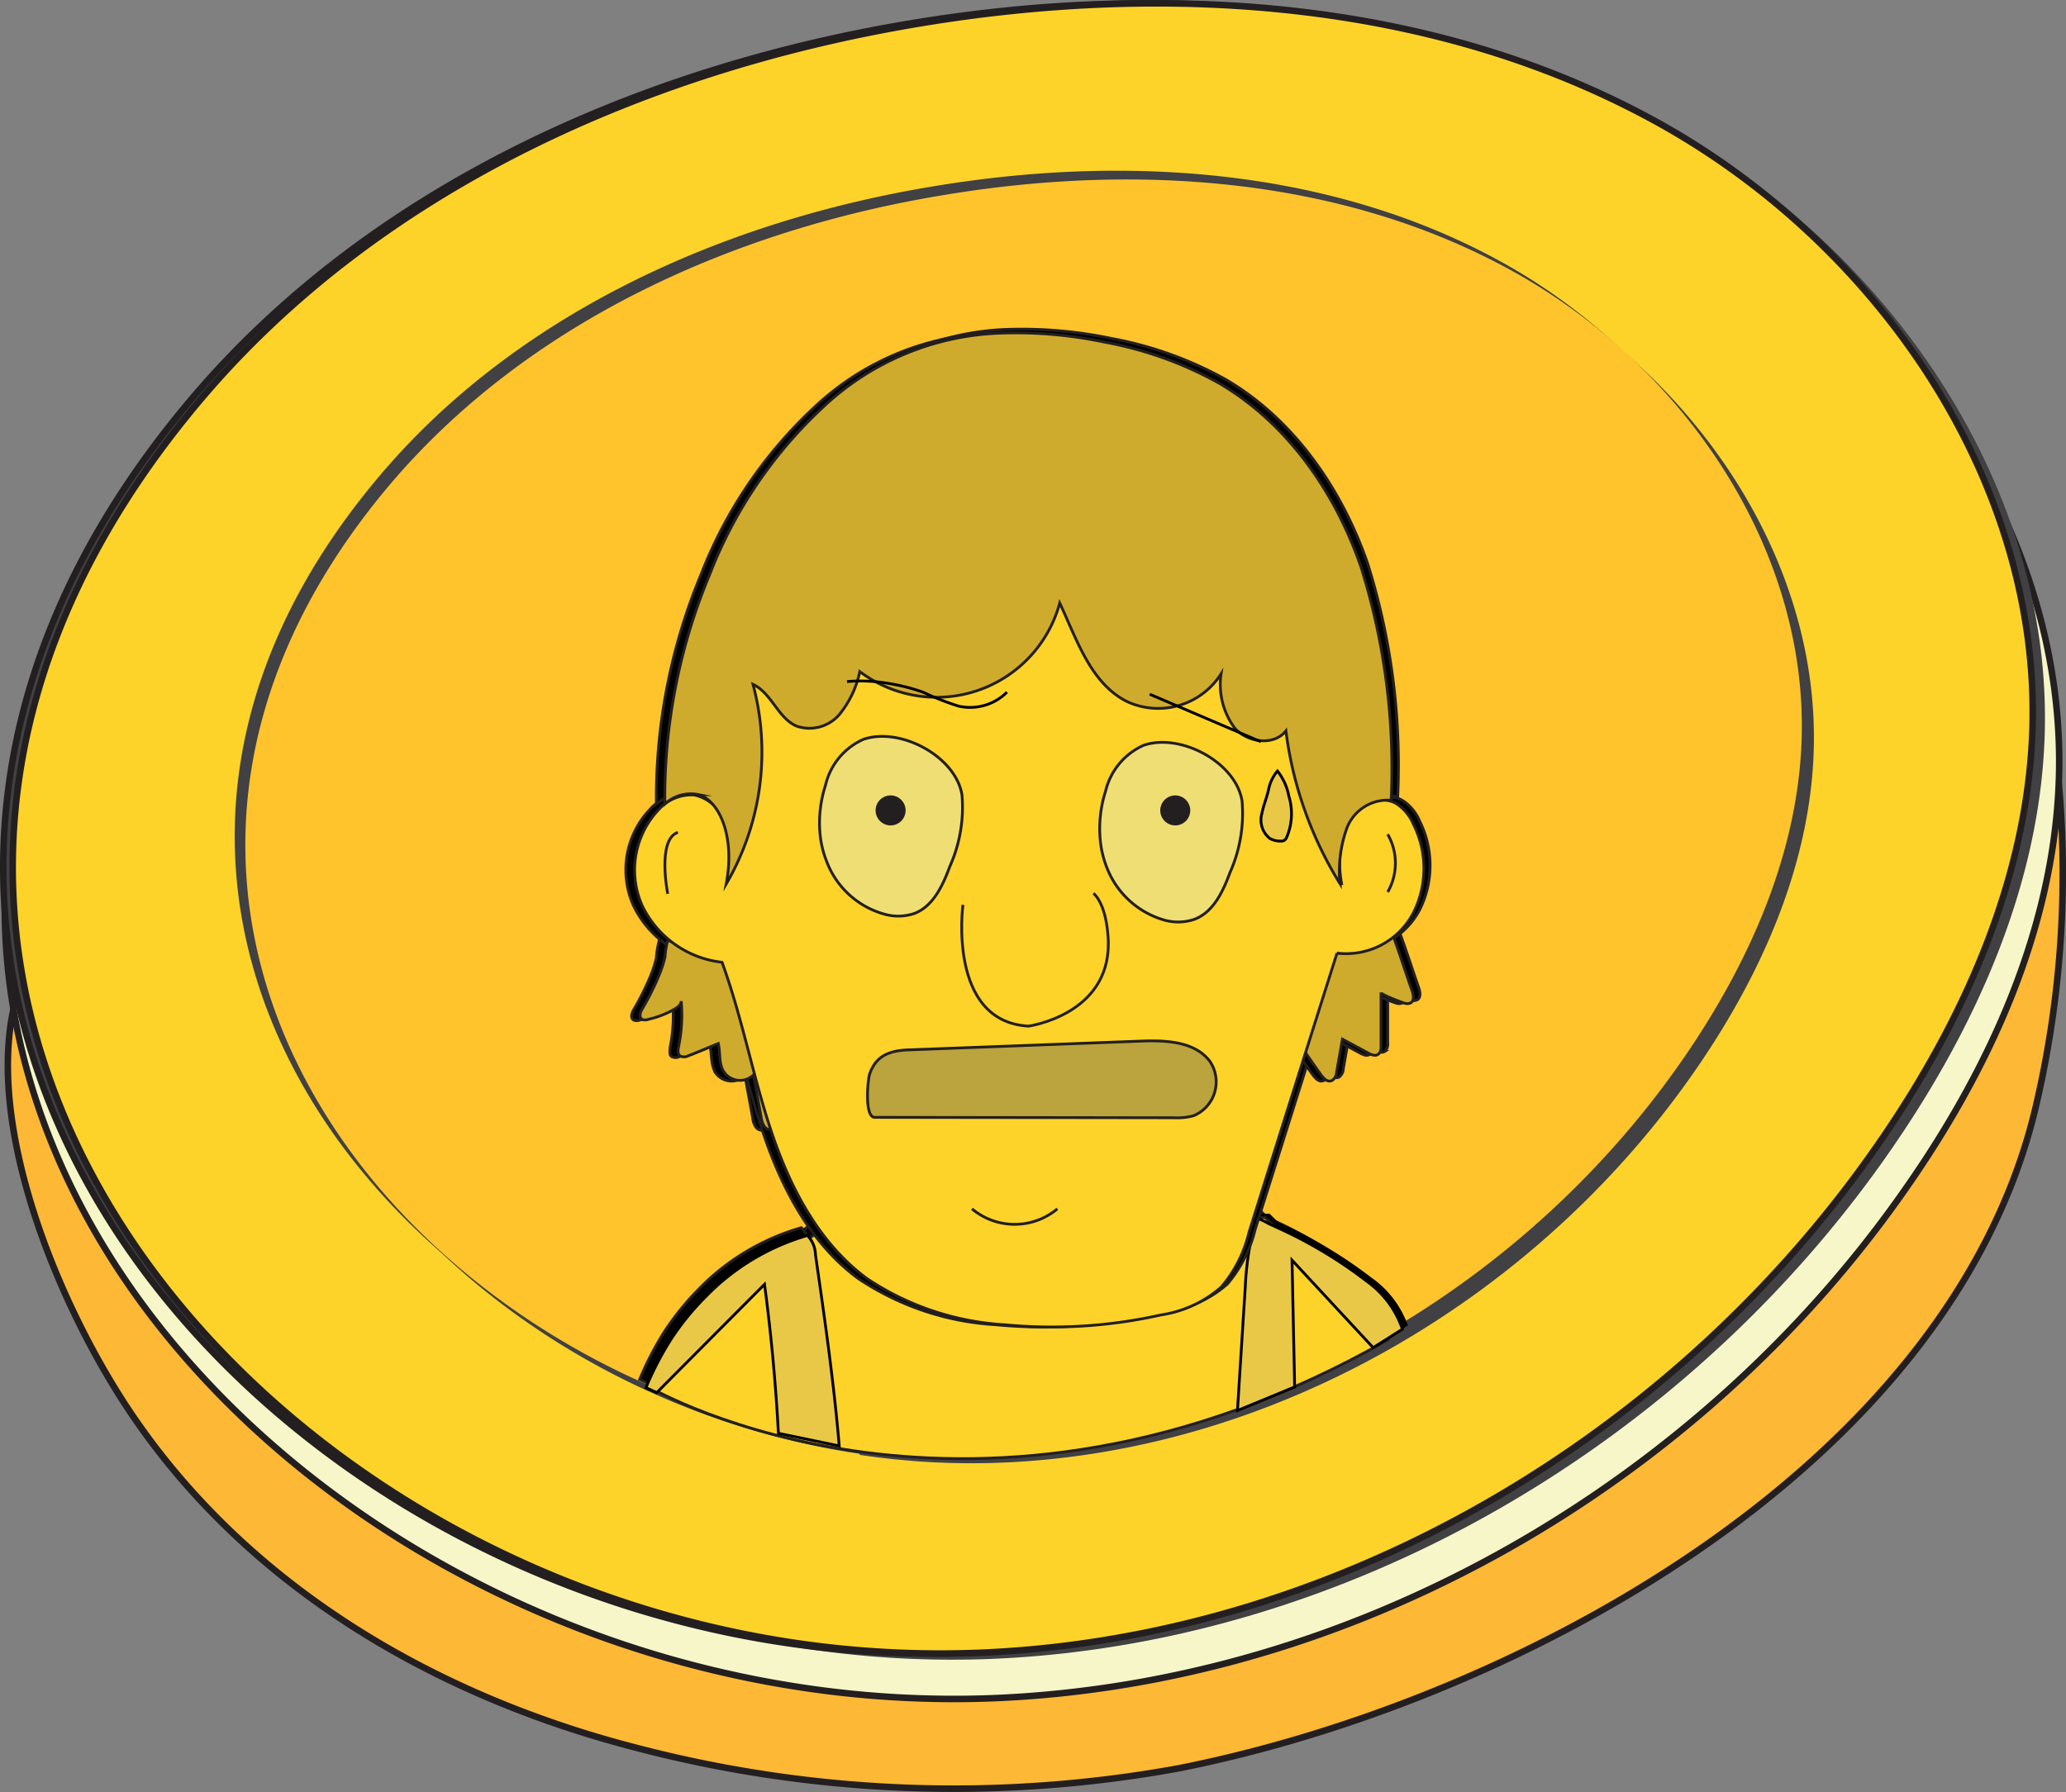 <svg xmlns="http://www.w3.org/2000/svg" viewBox="0 0 148.79 129.11"><rect x="0" y="0" width="148.79" height="129.11" fill="#808080" stroke="none"/><defs><style>.cls-1{fill:#fdb835;}.cls-14,.cls-2,.cls-7,.cls-9{fill:none;stroke-miterlimit:10;}.cls-14,.cls-2,.cls-7{stroke:#231f20;}.cls-2{stroke-width:0.47px;}.cls-3{fill:#f6f6c9;}.cls-4{fill:#414042;}.cls-5{fill:#fdd32a;}.cls-6{fill:#ffc42c;}.cls-7,.cls-9{stroke-width:0.2px;}.cls-8{fill:#eac847;}.cls-9{stroke:#000;}.cls-10{fill:#ffcd28;}.cls-11{fill:#cfab2d;}.cls-12{fill:#efde74;}.cls-13{fill:#231f20;}.cls-14{stroke-width:0.16px;}.cls-15{fill:#bba33d;}</style></defs><title>piece</title><g id="Calque_2" data-name="Calque 2"><g id="Calque_1-2" data-name="Calque 1"><path class="cls-1" d="M148.27,56.41A73.67,73.67,0,0,1,146.55,80c-6.28,25.85-37.5,42.6-61.69,47.39a90.21,90.21,0,0,1-39.09-1.5c-14.6-3.77-28.19-11.73-36.62-24.51C4.28,94-1,81.46,1,72.55H1L148.27,56.41"/><path class="cls-2" d="M148.27,56.41A73.67,73.67,0,0,1,146.55,80c-6.28,25.85-37.5,42.6-61.69,47.39a90.21,90.21,0,0,1-39.09-1.5c-14.6-3.77-28.19-11.73-36.62-24.51C4.28,94-1,81.46,1,72.55H1L148.27,56.41"/><path class="cls-3" d="M57.8,121.57C14.58,115.1-19.67,71.26,13.86,32,27,16.62,46.8,8,67,4.82,85.14,2,104.6,3.37,120.74,12.23S149,38.29,148.27,56.41c-.41,10.52-4.94,20.52-11,29.18-14.78,21.25-39.68,35.75-65.91,36.75a73.21,73.21,0,0,1-13.59-.77"/><path class="cls-2" d="M57.8,121.57C14.58,115.1-19.67,71.26,13.86,32,27,16.62,46.8,8,67,4.82,85.14,2,104.6,3.37,120.74,12.23S149,38.29,148.27,56.41c-.41,10.52-4.94,20.52-11,29.18-14.78,21.25-39.68,35.75-65.91,36.75A73.21,73.21,0,0,1,57.8,121.57Z"/><path class="cls-4" d="M58.1,118.78c-42.47-6.32-76-50-42.9-89.41C28.12,14,47.66,5.3,67.48,2.07,85.36-.85,104.49.5,120.33,9.3s27.67,26,26.91,44.06c-.43,10.52-4.92,20.53-10.87,29.2-14.6,21.29-39.13,35.86-64.92,36.94a70.65,70.65,0,0,1-13.35-.72"/><path class="cls-4" d="M56.53,118.34c-42.46-6.33-76-50-42.89-89.41C26.56,13.56,46.1,4.86,65.92,1.63c17.88-2.92,37-1.57,52.85,7.23s27.66,26,26.91,44.06c-.44,10.51-4.92,20.52-10.88,29.2C120.2,103.4,95.68,118,69.89,119.06a71.59,71.59,0,0,1-13.36-.72"/><path class="cls-2" d="M56.53,118.34c-42.46-6.33-76-50-42.89-89.41C26.56,13.56,46.1,4.86,65.92,1.63c17.88-2.92,37-1.57,52.85,7.23s27.66,26,26.91,44.06c-.44,10.51-4.92,20.52-10.88,29.2C120.2,103.4,95.68,118,69.89,119.06A71.59,71.59,0,0,1,56.53,118.34Z"/><path class="cls-5" d="M57.21,118.34c-42.46-6.33-76-50-42.89-89.41C27.23,13.56,46.77,4.86,66.59,1.63c17.89-2.92,37-1.57,52.86,7.23s27.66,26,26.91,44.06c-.44,10.51-4.92,20.52-10.88,29.2C120.88,103.4,96.36,118,70.57,119.06a71.55,71.55,0,0,1-13.36-.72"/><path class="cls-2" d="M57.21,118.34c-42.46-6.33-76-50-42.89-89.41C27.23,13.56,46.77,4.86,66.59,1.63c17.89-2.92,37-1.57,52.86,7.23s27.66,26,26.91,44.06c-.44,10.51-4.92,20.52-10.88,29.2C120.88,103.4,96.36,118,70.57,119.06A71.55,71.55,0,0,1,57.21,118.34Z"/><path class="cls-4" d="M60.26,103.26c-32.72-4.87-58.55-38.54-33-68.89,9.95-11.84,25-18.54,40.28-21,13.78-2.25,28.52-1.21,40.72,5.57s21.32,20,20.74,34c-.34,8.1-3.8,15.81-8.38,22.5-11.25,16.4-30.15,27.62-50,28.45a54.21,54.21,0,0,1-10.29-.55"/><path class="cls-4" d="M61.87,104.72c-32.72-4.87-58.55-38.54-33-68.89,10-11.84,25-18.54,40.28-21,13.78-2.24,28.52-1.2,40.72,5.57s21.32,20,20.74,34c-.34,8.11-3.79,15.82-8.38,22.5-11.25,16.4-30.15,27.63-50,28.46a54.25,54.25,0,0,1-10.29-.55"/><path class="cls-6" d="M61,103.91C28.32,99,2.49,65.37,28,35c10-11.85,25-18.55,40.28-21,13.78-2.25,28.52-1.21,40.72,5.57s21.32,20,20.74,34c-.34,8.1-3.8,15.81-8.38,22.5-11.25,16.4-30.15,27.63-50,28.46A55,55,0,0,1,61,103.91"/><path d="M59.15,87.68S54,91,46.44,99.44c0,0,23.28,13.48,53.07-3.5L90.65,87.1Z"/><path class="cls-7" d="M59.15,87.68S54,91,46.44,99.44c0,0,23.28,13.48,53.07-3.5L90.65,87.1Z"/><path d="M88.66,101l.57-8.83a20.84,20.84,0,0,1,.4-3.43c.07-.29.27-1.45.57-1.52.14,0,.62.28.76.34l.82.39a32.43,32.43,0,0,1,6,3.59l.17.13a7.16,7.16,0,0,1,2.66,3.48l-2.12,1.33-5.83-6.3.18,9.13L88.66,101"/><path class="cls-7" d="M88.66,101l.57-8.83a20.84,20.84,0,0,1,.4-3.43c.07-.29.27-1.45.57-1.52.14,0,.62.28.76.34l.82.39a32.43,32.43,0,0,1,6,3.59l.17.13a7.16,7.16,0,0,1,2.66,3.48l-2.12,1.33-5.83-6.3.18,9.13Z"/><path d="M55.61,102.66c-.2-3.59-.53-7.17-1-10.73l-7.76,7.8-.78-.36a22.78,22.78,0,0,1,1.82-3.5,20.08,20.08,0,0,1,2.55-3.12,16.72,16.72,0,0,1,7.27-4.31,2,2,0,0,1,.58,1.39C58.93,94.41,59.59,99,60,103.6l-4.37-.94"/><path class="cls-7" d="M55.61,102.66c-.2-3.59-.53-7.17-1-10.73l-7.76,7.8-.78-.36a22.78,22.78,0,0,1,1.82-3.5,20.08,20.08,0,0,1,2.55-3.12,16.72,16.72,0,0,1,7.27-4.31,2,2,0,0,1,.58,1.39C58.93,94.41,59.59,99,60,103.6Z"/><path d="M59.93,88s-5.2,3.27-12.71,11.76c0,0,23.28,13.48,53.07-3.49l-8.86-8.84Z"/><path d="M89.44,101.34c.19-3,.38-5.89.56-8.84a22,22,0,0,1,.41-3.43c.07-.29.27-1.45.57-1.52.14,0,.62.28.76.35l.82.38a32.25,32.25,0,0,1,6,3.6l.17.13a7.09,7.09,0,0,1,2.66,3.47l-2.12,1.33-5.84-6.3c.07,3,.13,6.09.19,9.13l-4.14,1.7"/><path d="M56.38,103c-.19-3.59-.52-7.17-1-10.73l-7.76,7.8-.78-.36a23,23,0,0,1,1.81-3.49,19.76,19.76,0,0,1,2.56-3.13,16.72,16.72,0,0,1,7.27-4.31,2,2,0,0,1,.58,1.39c.66,4.58,1.32,9.16,1.71,13.77L56.38,103"/><path class="cls-5" d="M59.61,88.27S54.41,91.54,46.9,100c0,0,23.28,13.48,53.06-3.49L91.11,87.7Z"/><path class="cls-7" d="M59.61,88.27S54.41,91.54,46.9,100c0,0,23.28,13.48,53.06-3.49L91.11,87.7Z"/><path class="cls-8" d="M89.12,101.61c.19-3,.37-5.89.56-8.84a22,22,0,0,1,.41-3.43c.07-.29.27-1.45.57-1.52.14,0,.61.28.76.35l.82.38a32.25,32.25,0,0,1,6,3.6l.17.13A7,7,0,0,1,101,95.75l-2.11,1.33-5.84-6.3.19,9.13-4.14,1.7"/><path class="cls-9" d="M89.12,101.61c.19-3,.37-5.89.56-8.84a22,22,0,0,1,.41-3.43c.07-.29.27-1.45.57-1.52.14,0,.61.28.76.35l.82.38a32.25,32.25,0,0,1,6,3.6l.17.13A7,7,0,0,1,101,95.75l-2.11,1.33-5.84-6.3.19,9.13Z"/><path class="cls-8" d="M56.06,103.25q-.29-5.39-1-10.73l-7.76,7.8-.78-.36a23,23,0,0,1,1.81-3.49,19.23,19.23,0,0,1,2.56-3.13A16.66,16.66,0,0,1,58.15,89a2.07,2.07,0,0,1,.58,1.39c.66,4.58,1.32,9.16,1.71,13.77l-4.38-.94"/><path class="cls-9" d="M56.06,103.25q-.29-5.39-1-10.73l-7.76,7.8-.78-.36a23,23,0,0,1,1.81-3.49,19.23,19.23,0,0,1,2.56-3.13A16.66,16.66,0,0,1,58.15,89a2.07,2.07,0,0,1,.58,1.39c.66,4.58,1.32,9.16,1.71,13.77Z"/><path class="cls-10" d="M96.65,58.9l0,0,0,0"/><path class="cls-7" d="M96.65,58.9l0,0Z"/><path d="M48.55,67.5a6.72,6.72,0,0,0-.21,1.23A9.06,9.06,0,0,1,47.92,70a20.43,20.43,0,0,1-1.22,2.43c-.13.24-.24.57,0,.73a.54.54,0,0,0,.45,0A6.76,6.76,0,0,0,49,72.5c.22-.13.46-.31.46-.56a11.21,11.21,0,0,1-.18,3.27c0,.24-.08.54.12.68a.63.63,0,0,0,.55,0c.73-.29,1.46-.59,2.18-.9.18.71.05,1.53.47,2.13a1.4,1.4,0,0,0,2.07.14c.18,1,.37,2,.56,3a1.41,1.41,0,0,0,.25.69.52.52,0,0,0,.66.12q-1.75-6-3.5-12.1s-.94-.15-1-.18a8.69,8.69,0,0,1-1.07-.32,7.65,7.65,0,0,1-1-.44,8.57,8.57,0,0,0-1-.55"/><path class="cls-7" d="M48.55,67.5a6.72,6.72,0,0,0-.21,1.23A9.06,9.06,0,0,1,47.92,70a20.43,20.43,0,0,1-1.22,2.43c-.13.24-.24.57,0,.73a.54.54,0,0,0,.45,0A6.76,6.76,0,0,0,49,72.5c.22-.13.46-.31.46-.56a11.21,11.21,0,0,1-.18,3.27c0,.24-.08.54.12.68a.63.63,0,0,0,.55,0c.73-.29,1.46-.59,2.18-.9.18.71.05,1.53.47,2.13a1.4,1.4,0,0,0,2.07.14c.18,1,.37,2,.56,3a1.41,1.41,0,0,0,.25.69.52.52,0,0,0,.66.12q-1.75-6-3.5-12.1s-.94-.15-1-.18a8.69,8.69,0,0,1-1.07-.32,7.65,7.65,0,0,1-1-.44A8.57,8.57,0,0,0,48.55,67.5Z"/><path d="M94.48,75.47a.76.76,0,0,0,.16.34l.92,1.32c.21.3.56.63.88.46a.77.77,0,0,0,.3-.58c.14-.79.27-1.58.42-2.37l1.86,1c.22.12.5.24.71.1a.71.71,0,0,0,.21-.62c0-1.28,0-2.56,0-3.84,0,.16,1.49.7,1.67.76a.56.56,0,0,0,.42,0c.31-.12.26-.56.15-.87-.52-1.49-1-3-1.55-4.46a4.87,4.87,0,0,1-3.91,1.72c-.73,2.24-1.47,4.47-2.2,6.71a.62.62,0,0,0-.06.3"/><path class="cls-7" d="M94.48,75.47a.76.76,0,0,0,.16.34l.92,1.32c.21.3.56.63.88.46a.77.77,0,0,0,.3-.58c.14-.79.27-1.58.42-2.37l1.86,1c.22.12.5.24.71.1a.71.71,0,0,0,.21-.62c0-1.28,0-2.56,0-3.84,0,.16,1.49.7,1.67.76a.56.56,0,0,0,.42,0c.31-.12.26-.56.15-.87-.52-1.49-1-3-1.55-4.46a4.87,4.87,0,0,1-3.91,1.72c-.73,2.24-1.47,4.47-2.2,6.71A.62.62,0,0,0,94.48,75.47Z"/><path d="M52.45,69.1c1.46,4,2.22,8.21,3.57,12.25s3.43,8,6.86,10.52a19.87,19.87,0,0,0,9.9,3.33,35.77,35.77,0,0,0,11.3-.71,8.37,8.37,0,0,0,4.32-2,9.56,9.56,0,0,0,2-3.94q3.17-10.07,6.34-20.12a5.48,5.48,0,0,0,5.5-2.89,7.15,7.15,0,0,0,0-6.39,3.24,3.24,0,0,0-1.27-1.51c-1.28-.7-3,.25-3.58,1.57a8.19,8.19,0,0,0-.3,4.32L90.76,35.6,65,39.52l-6.44,1L55.34,41c-.48.07-.61,0-.81.43A6.38,6.38,0,0,0,54.25,43a83.86,83.86,0,0,0-1.49,12.63c0,1.05,0,2.11.05,3.16s.29,2,.29,3a8.47,8.47,0,0,0-.5-2.93A2.93,2.93,0,0,0,50.44,57a3.23,3.23,0,0,0-2.59,1.08A6.33,6.33,0,0,0,46.68,65a7.29,7.29,0,0,0,5.77,4.11"/><path class="cls-7" d="M52.45,69.1c1.46,4,2.22,8.21,3.57,12.25s3.43,8,6.86,10.52a19.87,19.87,0,0,0,9.9,3.33,35.77,35.77,0,0,0,11.3-.71,8.37,8.37,0,0,0,4.32-2,9.56,9.56,0,0,0,2-3.94q3.17-10.07,6.34-20.12a5.48,5.48,0,0,0,5.5-2.89,7.15,7.15,0,0,0,0-6.39,3.24,3.24,0,0,0-1.27-1.51c-1.28-.7-3,.25-3.58,1.57a8.19,8.19,0,0,0-.3,4.32L90.76,35.6,65,39.52l-6.44,1L55.34,41c-.48.07-.61,0-.81.43A6.38,6.38,0,0,0,54.25,43a83.86,83.86,0,0,0-1.49,12.63c0,1.05,0,2.11.05,3.16s.29,2,.29,3a8.47,8.47,0,0,0-.5-2.93A2.93,2.93,0,0,0,50.44,57a3.23,3.23,0,0,0-2.59,1.08A6.33,6.33,0,0,0,46.68,65,7.29,7.29,0,0,0,52.45,69.1Z"/><path d="M59.53,60a8.81,8.81,0,0,1,.38-3.64A4.81,4.81,0,0,1,62.64,53c2.67-.91,6.65,1.23,7.1,4a10.42,10.42,0,0,1-.88,5.16c-.5,1.37-1.19,2.85-2.54,3.37a3.55,3.55,0,0,1-2.14.06A6.21,6.21,0,0,1,60,62a7.26,7.26,0,0,1-.51-2"/><path class="cls-7" d="M59.53,60a8.81,8.81,0,0,1,.38-3.64A4.81,4.81,0,0,1,62.64,53c2.67-.91,6.65,1.23,7.1,4a10.42,10.42,0,0,1-.88,5.16c-.5,1.37-1.19,2.85-2.54,3.37a3.55,3.55,0,0,1-2.14.06A6.21,6.21,0,0,1,60,62,7.26,7.26,0,0,1,59.53,60Z"/><path d="M48.34,57.69a42,42,0,0,1,3.23-16.56,32.48,32.48,0,0,1,8.13-12,19.58,19.58,0,0,1,12.77-5.4,31.51,31.51,0,0,1,7.57.65,26.78,26.78,0,0,1,8.22,2.95c4.91,2.87,8.35,7.85,10.22,13.22a48.5,48.5,0,0,1,2.18,16.83,3.16,3.16,0,0,0-3.19,2,9.28,9.28,0,0,0-.5,4,27.62,27.62,0,0,1-3.9-11c-.86,1.1-2.73.86-3.66-.17a5.29,5.29,0,0,1-1-3.94,5.36,5.36,0,0,1-6.77,2C79,48.94,78,45.81,76.77,43.15a9.19,9.19,0,0,1-14.4,4.94,7.15,7.15,0,0,1-1.46,3.08A2.84,2.84,0,0,1,57.8,52c-1.33-.59-1.79-2.38-3.12-3a18.9,18.9,0,0,1,.5,7.32,19.11,19.11,0,0,1-2.42,7.1c.66-3.43-.5-6-2-6.45a2.79,2.79,0,0,0-2.38.68"/><path class="cls-7" d="M48.34,57.69a42,42,0,0,1,3.23-16.56,32.48,32.48,0,0,1,8.13-12,19.58,19.58,0,0,1,12.77-5.4,31.51,31.51,0,0,1,7.57.65,26.78,26.78,0,0,1,8.22,2.95c4.91,2.87,8.35,7.85,10.22,13.22a48.5,48.5,0,0,1,2.18,16.83,3.16,3.16,0,0,0-3.19,2,9.28,9.28,0,0,0-.5,4,27.62,27.62,0,0,1-3.9-11c-.86,1.1-2.73.86-3.66-.17a5.29,5.29,0,0,1-1-3.94,5.36,5.36,0,0,1-6.77,2C79,48.94,78,45.81,76.77,43.15a9.19,9.19,0,0,1-14.4,4.94,7.15,7.15,0,0,1-1.46,3.08A2.84,2.84,0,0,1,57.8,52c-1.33-.59-1.79-2.38-3.12-3a18.9,18.9,0,0,1,.5,7.32,19.11,19.11,0,0,1-2.42,7.1c.66-3.43-.5-6-2-6.45A2.79,2.79,0,0,0,48.34,57.69Z"/><path d="M79.71,60.41a8.85,8.85,0,0,1,.37-3.65,4.84,4.84,0,0,1,2.73-3.3c2.67-.91,6.65,1.23,7.1,4A10.43,10.43,0,0,1,89,62.67C88.53,64,87.85,65.51,86.49,66a3.63,3.63,0,0,1-2.14.06,6.22,6.22,0,0,1-4.14-3.7,7.27,7.27,0,0,1-.5-2"/><path class="cls-7" d="M79.71,60.41a8.85,8.85,0,0,1,.37-3.65,4.84,4.84,0,0,1,2.73-3.3c2.67-.91,6.65,1.23,7.1,4A10.43,10.43,0,0,1,89,62.67C88.53,64,87.85,65.51,86.49,66a3.63,3.63,0,0,1-2.14.06,6.22,6.22,0,0,1-4.14-3.7A7.27,7.27,0,0,1,79.71,60.41Z"/><path d="M65.6,58.15a1,1,0,1,1-.95-.95,1,1,0,0,1,.95.95"/><path class="cls-7" d="M65.6,58.15a1,1,0,1,1-.95-.95A1,1,0,0,1,65.6,58.15Z"/><path d="M86.1,58.15a1,1,0,1,1-1-.95,1,1,0,0,1,1,.95"/><path class="cls-7" d="M86.1,58.15a1,1,0,1,1-1-.95A1,1,0,0,1,86.1,58.15Z"/><path d="M69.81,65s-1.14,8.41,4.72,8.74c0,0,5.81-.8,5.75-6,0,0,0-2.59-1.07-3.56"/><path class="cls-7" d="M69.81,65s-1.14,8.41,4.72,8.74c0,0,5.81-.8,5.75-6,0,0,0-2.59-1.07-3.56"/><path d="M70.47,86.85a4.79,4.79,0,0,0,6.15,0"/><path class="cls-7" d="M70.47,86.85a4.79,4.79,0,0,0,6.15,0"/><path d="M63.46,80.26c-.78,0-.5-2.74-.37-3.12.47-1.35,1.45-1.68,2.8-1.74l16.7-.64c1.8-.07,3.9,0,5,1.45a2.64,2.64,0,0,1-1.16,3.92,4.49,4.49,0,0,1-1.42.15l-21.51,0"/><path class="cls-7" d="M63.46,80.26c-.78,0-.5-2.74-.37-3.12.47-1.35,1.45-1.68,2.8-1.74l16.7-.64c1.8-.07,3.9,0,5,1.45a2.64,2.64,0,0,1-1.16,3.92,4.49,4.49,0,0,1-1.42.15Z"/><path d="M92.47,55.32a4.17,4.17,0,0,1,.82,1.8,4.26,4.26,0,0,1-.18,3,.41.41,0,0,1-.15.19.42.42,0,0,1-.25,0,1.6,1.6,0,0,1-.8-.19,1.69,1.69,0,0,1-.56-1.79c.11-.57.34-1.11.46-1.68a3.09,3.09,0,0,1,.66-1.39"/><path class="cls-7" d="M92.47,55.32a4.17,4.17,0,0,1,.82,1.8,4.26,4.26,0,0,1-.18,3,.41.41,0,0,1-.15.19.42.42,0,0,1-.25,0,1.6,1.6,0,0,1-.8-.19,1.69,1.69,0,0,1-.56-1.79c.11-.57.34-1.11.46-1.68A3.09,3.09,0,0,1,92.47,55.32Z"/><path d="M61.48,48.87A11.8,11.8,0,0,1,64.2,49a14.71,14.71,0,0,1,2.75.67,20.71,20.71,0,0,0,2.54,1,3.79,3.79,0,0,0,3.51-1"/><path class="cls-7" d="M61.48,48.87A11.8,11.8,0,0,1,64.2,49a14.71,14.71,0,0,1,2.75.67,20.71,20.71,0,0,0,2.54,1,3.79,3.79,0,0,0,3.51-1"/><line x1="83.26" y1="49.78" x2="91.26" y2="53.2"/><line class="cls-7" x1="83.26" y1="49.78" x2="91.26" y2="53.2"/><path d="M48.55,64.16s-.8-3.92.73-4.42"/><path class="cls-7" d="M48.55,64.16s-.8-3.92.73-4.42"/><path d="M100.4,59.87a4.18,4.18,0,0,1,0,4.16"/><path class="cls-7" d="M100.4,59.87a4.18,4.18,0,0,1,0,4.16"/><path d="M47.48,67.73A6.75,6.75,0,0,0,47.27,69a8.33,8.33,0,0,1-.42,1.31,19.83,19.83,0,0,1-1.22,2.44c-.13.23-.24.57,0,.73a.58.58,0,0,0,.45,0,6.76,6.76,0,0,0,1.9-.74c.22-.13.46-.31.46-.57a11.26,11.26,0,0,1-.18,3.28c0,.24-.08.54.12.67a.63.63,0,0,0,.55,0c.73-.29,1.46-.59,2.18-.9.18.71.05,1.53.47,2.12a1.4,1.4,0,0,0,2.07.15c.18,1,.37,2,.56,3.05a1.37,1.37,0,0,0,.25.68.51.51,0,0,0,.66.13q-1.76-6-3.5-12.1A10.29,10.29,0,0,0,50.54,69a8.2,8.2,0,0,1-1.07-.32c-.35-.13-.69-.28-1-.44a6.31,6.31,0,0,0-1-.55"/><path class="cls-7" d="M47.48,67.73A6.75,6.75,0,0,0,47.27,69a8.33,8.33,0,0,1-.42,1.31,19.83,19.83,0,0,1-1.22,2.44c-.13.23-.24.57,0,.73a.58.58,0,0,0,.45,0,6.76,6.76,0,0,0,1.9-.74c.22-.13.46-.31.46-.57a11.26,11.26,0,0,1-.18,3.28c0,.24-.08.54.12.67a.63.63,0,0,0,.55,0c.73-.29,1.46-.59,2.18-.9.18.71.05,1.53.47,2.12a1.4,1.4,0,0,0,2.07.15c.18,1,.37,2,.56,3.05a1.37,1.37,0,0,0,.25.68.51.51,0,0,0,.66.13q-1.76-6-3.5-12.1A10.29,10.29,0,0,0,50.54,69a8.2,8.2,0,0,1-1.07-.32c-.35-.13-.69-.28-1-.44A6.31,6.31,0,0,0,47.48,67.73Z"/><path d="M93.41,75.7a.81.81,0,0,0,.16.34c.31.44.61.88.92,1.31s.56.64.88.47a.77.77,0,0,0,.3-.58c.14-.79.27-1.59.42-2.38l1.86,1c.22.12.5.24.71.09s.21-.39.21-.61c0-1.28,0-2.57,0-3.85,0,.17,1.49.71,1.67.77a.61.61,0,0,0,.42,0c.31-.12.26-.56.15-.88-.52-1.48-1-3-1.55-4.46a4.85,4.85,0,0,1-3.91,1.73c-.73,2.24-1.47,4.47-2.21,6.71a.73.73,0,0,0,0,.3"/><path class="cls-7" d="M93.41,75.7a.81.81,0,0,0,.16.34c.31.44.61.88.92,1.31s.56.64.88.47a.77.77,0,0,0,.3-.58c.14-.79.27-1.59.42-2.38l1.86,1c.22.12.5.24.71.09s.21-.39.21-.61c0-1.28,0-2.57,0-3.85,0,.17,1.49.71,1.67.77a.61.61,0,0,0,.42,0c.31-.12.26-.56.15-.88-.52-1.48-1-3-1.55-4.46a4.85,4.85,0,0,1-3.91,1.73c-.73,2.24-1.47,4.47-2.21,6.71A.73.73,0,0,0,93.41,75.7Z"/><path d="M51.38,69.32c1.46,4,2.22,8.22,3.57,12.25s3.42,8,6.86,10.53a19.87,19.87,0,0,0,9.9,3.33A36,36,0,0,0,83,94.72a8.49,8.49,0,0,0,4.33-2,9.56,9.56,0,0,0,2-3.94q3.17-10.07,6.34-20.12a5.47,5.47,0,0,0,5.5-2.9,7.15,7.15,0,0,0,0-6.39,3.22,3.22,0,0,0-1.27-1.5c-1.28-.7-3,.24-3.58,1.57a8.19,8.19,0,0,0-.3,4.32L89.69,35.83,63.93,39.75l-6.44,1-3.22.49c-.49.08-.61,0-.81.44a6.38,6.38,0,0,0-.28,1.59,82.44,82.44,0,0,0-1.49,12.63c0,1,0,2.11.05,3.16s.29,2,.29,3a8.57,8.57,0,0,0-.5-2.94,3,3,0,0,0-2.16-1.86,3.15,3.15,0,0,0-2.59,1.08,6.32,6.32,0,0,0-1.17,6.87,7.28,7.28,0,0,0,5.77,4.1"/><path class="cls-7" d="M51.38,69.32c1.46,4,2.22,8.22,3.57,12.25s3.42,8,6.86,10.53a19.87,19.87,0,0,0,9.9,3.33A36,36,0,0,0,83,94.72a8.49,8.49,0,0,0,4.33-2,9.56,9.56,0,0,0,2-3.94q3.17-10.07,6.34-20.12a5.47,5.47,0,0,0,5.5-2.9,7.15,7.15,0,0,0,0-6.39,3.22,3.22,0,0,0-1.27-1.5c-1.28-.7-3,.24-3.58,1.57a8.19,8.19,0,0,0-.3,4.32L89.69,35.83,63.93,39.75l-6.44,1-3.22.49c-.49.08-.61,0-.81.44a6.38,6.38,0,0,0-.28,1.59,82.44,82.44,0,0,0-1.49,12.63c0,1,0,2.11.05,3.16s.29,2,.29,3a8.57,8.57,0,0,0-.5-2.94,3,3,0,0,0-2.16-1.86,3.15,3.15,0,0,0-2.59,1.08,6.32,6.32,0,0,0-1.17,6.87A7.28,7.28,0,0,0,51.38,69.32Z"/><path d="M58.46,60.21a8.81,8.81,0,0,1,.38-3.64,4.81,4.81,0,0,1,2.73-3.31c2.67-.91,6.65,1.23,7.1,4a10.44,10.44,0,0,1-.88,5.17c-.5,1.36-1.19,2.85-2.54,3.37a3.63,3.63,0,0,1-2.14.06A6.21,6.21,0,0,1,59,62.21a7.36,7.36,0,0,1-.51-2"/><path class="cls-7" d="M58.46,60.21a8.81,8.81,0,0,1,.38-3.64,4.81,4.81,0,0,1,2.73-3.31c2.67-.91,6.65,1.23,7.1,4a10.44,10.44,0,0,1-.88,5.17c-.5,1.36-1.19,2.85-2.54,3.37a3.63,3.63,0,0,1-2.14.06A6.21,6.21,0,0,1,59,62.21,7.36,7.36,0,0,1,58.46,60.21Z"/><path d="M47.27,57.92A41.94,41.94,0,0,1,50.5,41.36a32.48,32.48,0,0,1,8.13-12A19.58,19.58,0,0,1,71.4,24a31,31,0,0,1,7.57.65,26.78,26.78,0,0,1,8.22,2.95c4.91,2.87,8.35,7.84,10.22,13.22a48.5,48.5,0,0,1,2.18,16.83,3.14,3.14,0,0,0-3.19,2,9.26,9.26,0,0,0-.5,4,27.57,27.57,0,0,1-3.9-11c-.86,1.09-2.73.86-3.66-.18a5.26,5.26,0,0,1-1-3.93,5.36,5.36,0,0,1-6.77,2c-2.62-1.31-3.61-4.45-4.85-7.1a9.19,9.19,0,0,1-14.4,4.94,7.21,7.21,0,0,1-1.46,3.08,2.84,2.84,0,0,1-3.11.84c-1.33-.59-1.79-2.38-3.12-3a18.83,18.83,0,0,1-1.92,14.42c.66-3.42-.5-6-2-6.44a2.75,2.75,0,0,0-2.38.68"/><path class="cls-7" d="M47.27,57.92A41.94,41.94,0,0,1,50.5,41.36a32.48,32.48,0,0,1,8.13-12A19.58,19.58,0,0,1,71.4,24a31,31,0,0,1,7.57.65,26.78,26.78,0,0,1,8.22,2.95c4.91,2.87,8.35,7.84,10.22,13.22a48.5,48.5,0,0,1,2.18,16.83,3.14,3.14,0,0,0-3.19,2,9.26,9.26,0,0,0-.5,4,27.57,27.57,0,0,1-3.9-11c-.86,1.09-2.73.86-3.66-.18a5.26,5.26,0,0,1-1-3.93,5.36,5.36,0,0,1-6.77,2c-2.62-1.31-3.61-4.45-4.85-7.1a9.19,9.19,0,0,1-14.4,4.94,7.21,7.21,0,0,1-1.46,3.08,2.84,2.84,0,0,1-3.11.84c-1.33-.59-1.79-2.38-3.12-3a18.83,18.83,0,0,1-1.92,14.42c.66-3.42-.5-6-2-6.44A2.75,2.75,0,0,0,47.27,57.92Z"/><path d="M78.63,60.63A9,9,0,0,1,79,57a4.86,4.86,0,0,1,2.73-3.31c2.67-.91,6.65,1.23,7.1,4A10.35,10.35,0,0,1,88,62.9c-.5,1.36-1.18,2.84-2.54,3.36a3.63,3.63,0,0,1-2.14.07,6.24,6.24,0,0,1-4.14-3.7,7.64,7.64,0,0,1-.51-2"/><path class="cls-7" d="M78.63,60.63A9,9,0,0,1,79,57a4.86,4.86,0,0,1,2.73-3.31c2.67-.91,6.65,1.23,7.1,4A10.35,10.35,0,0,1,88,62.9c-.5,1.36-1.18,2.84-2.54,3.36a3.63,3.63,0,0,1-2.14.07,6.24,6.24,0,0,1-4.14-3.7A7.64,7.64,0,0,1,78.63,60.63Z"/><path d="M64.53,58.38a1,1,0,1,1-1.91,0,1,1,0,0,1,1.91,0"/><path class="cls-7" d="M64.53,58.38a1,1,0,1,1-1.91,0,1,1,0,0,1,1.91,0Z"/><path d="M85,58.38a1,1,0,1,1-1.91,0,1,1,0,0,1,1.91,0"/><path class="cls-7" d="M85,58.38a1,1,0,1,1-1.91,0,1,1,0,0,1,1.91,0Z"/><path d="M68.74,65.18s-1.14,8.41,4.72,8.74c0,0,5.81-.8,5.75-6,0,0,0-2.59-1.07-3.57"/><path class="cls-7" d="M68.74,65.18s-1.14,8.41,4.72,8.74c0,0,5.81-.8,5.75-6,0,0,0-2.59-1.07-3.57"/><path d="M69.4,87.08a4.79,4.79,0,0,0,6.15,0"/><path class="cls-7" d="M69.4,87.08a4.79,4.79,0,0,0,6.15,0"/><path d="M62.39,80.49c-.78,0-.5-2.74-.37-3.12.47-1.35,1.45-1.69,2.8-1.74L81.52,75c1.79-.07,3.89,0,5,1.45a2.64,2.64,0,0,1-1.16,3.92,4.52,4.52,0,0,1-1.42.15l-21.51,0"/><path class="cls-7" d="M62.39,80.49c-.78,0-.5-2.74-.37-3.12.47-1.35,1.45-1.69,2.8-1.74L81.52,75c1.79-.07,3.89,0,5,1.45a2.64,2.64,0,0,1-1.16,3.92,4.52,4.52,0,0,1-1.42.15Z"/><path d="M91.4,55.54A5.21,5.21,0,0,1,92,60.36a.47.47,0,0,1-.15.19.51.51,0,0,1-.25.05,1.6,1.6,0,0,1-.8-.19,1.7,1.7,0,0,1-.56-1.8c.11-.57.34-1.11.46-1.67a3.12,3.12,0,0,1,.66-1.4"/><path class="cls-7" d="M91.4,55.54A5.21,5.21,0,0,1,92,60.36a.47.47,0,0,1-.15.19.51.51,0,0,1-.25.05,1.6,1.6,0,0,1-.8-.19,1.7,1.7,0,0,1-.56-1.8c.11-.57.34-1.11.46-1.67A3.12,3.12,0,0,1,91.4,55.54Z"/><path d="M60.41,49.1a11.27,11.27,0,0,1,2.72.09,14.71,14.71,0,0,1,2.75.67,20.66,20.66,0,0,0,2.54,1,3.76,3.76,0,0,0,3.51-1"/><path class="cls-7" d="M60.41,49.1a11.27,11.27,0,0,1,2.72.09,14.71,14.71,0,0,1,2.75.67,20.66,20.66,0,0,0,2.54,1,3.76,3.76,0,0,0,3.51-1"/><line x1="82.19" y1="50.01" x2="90.19" y2="53.43"/><line class="cls-7" x1="82.19" y1="50.01" x2="90.19" y2="53.43"/><path d="M47.48,64.39s-.8-3.92.73-4.43"/><path class="cls-7" d="M47.48,64.39s-.8-3.92.73-4.43"/><path d="M99.33,60.1a4.18,4.18,0,0,1,0,4.16"/><path class="cls-7" d="M99.33,60.1a4.18,4.18,0,0,1,0,4.16"/><path class="cls-11" d="M48.09,67.73a6.76,6.76,0,0,0-.2,1.22,8.37,8.37,0,0,1-.43,1.31,18.51,18.51,0,0,1-1.22,2.44c-.13.23-.24.57,0,.73a.58.58,0,0,0,.45,0,6.76,6.76,0,0,0,1.9-.74c.22-.13.46-.31.47-.57a11.26,11.26,0,0,1-.19,3.28c-.05.24-.08.54.12.67a.63.63,0,0,0,.55,0q1.1-.44,2.19-.9c.17.71,0,1.53.46,2.12a1.4,1.4,0,0,0,2.07.15c.18,1,.37,2,.56,3.05a1.47,1.47,0,0,0,.25.68.51.51,0,0,0,.66.13q-1.76-6-3.5-12.1s-.94-.16-1-.18a7.76,7.76,0,0,1-1.07-.32c-.35-.13-.7-.28-1-.44a5.87,5.87,0,0,0-1-.55"/><path class="cls-7" d="M48.09,67.73a6.76,6.76,0,0,0-.2,1.22,8.37,8.37,0,0,1-.43,1.31,18.51,18.51,0,0,1-1.22,2.44c-.13.23-.24.57,0,.73a.58.58,0,0,0,.45,0,6.76,6.76,0,0,0,1.9-.74c.22-.13.46-.31.47-.57a11.26,11.26,0,0,1-.19,3.28c-.05.24-.08.54.12.67a.63.63,0,0,0,.55,0q1.1-.44,2.19-.9c.17.71,0,1.53.46,2.12a1.4,1.4,0,0,0,2.07.15c.18,1,.37,2,.56,3.05a1.47,1.47,0,0,0,.25.68.51.51,0,0,0,.66.13q-1.76-6-3.5-12.1s-.94-.16-1-.18a7.76,7.76,0,0,1-1.07-.32c-.35-.13-.7-.28-1-.44A5.87,5.87,0,0,0,48.09,67.73Z"/><path class="cls-11" d="M94,75.7a1,1,0,0,0,.16.34c.31.44.61.88.92,1.31s.56.64.88.47a.77.77,0,0,0,.3-.58l.42-2.38,1.86,1c.22.12.5.24.71.09s.21-.39.21-.61c0-1.28,0-2.57,0-3.85,0,.17,1.49.71,1.67.77a.64.64,0,0,0,.43,0c.3-.12.25-.56.14-.88-.52-1.48-1-3-1.55-4.46a4.85,4.85,0,0,1-3.91,1.73c-.73,2.24-1.47,4.47-2.2,6.71a.6.6,0,0,0-.06.3"/><path class="cls-7" d="M94,75.7a1,1,0,0,0,.16.34c.31.44.61.88.92,1.31s.56.64.88.47a.77.77,0,0,0,.3-.58l.42-2.38,1.86,1c.22.12.5.24.71.09s.21-.39.21-.61c0-1.28,0-2.57,0-3.85,0,.17,1.49.71,1.67.77a.64.64,0,0,0,.43,0c.3-.12.25-.56.14-.88-.52-1.48-1-3-1.55-4.46a4.85,4.85,0,0,1-3.91,1.73c-.73,2.24-1.47,4.47-2.2,6.71A.6.6,0,0,0,94,75.7Z"/><path class="cls-5" d="M52,69.32c1.46,4,2.22,8.22,3.57,12.25s3.43,8,6.86,10.53a19.91,19.91,0,0,0,9.91,3.33,36,36,0,0,0,11.29-.71,8.45,8.45,0,0,0,4.32-2,9.44,9.44,0,0,0,2-3.94q3.16-10.07,6.34-20.12a5.47,5.47,0,0,0,5.5-2.9,7.12,7.12,0,0,0,0-6.39,3.26,3.26,0,0,0-1.26-1.5c-1.29-.7-3,.24-3.59,1.57a8.19,8.19,0,0,0-.3,4.32L90.3,35.83,64.54,39.75l-6.44,1-3.22.49c-.48.08-.6,0-.81.44a6.38,6.38,0,0,0-.28,1.59A83.71,83.71,0,0,0,52.3,55.88c0,1,0,2.11.05,3.16s.29,2,.29,3a8.57,8.57,0,0,0-.5-2.94A2.94,2.94,0,0,0,50,57.27a3.17,3.17,0,0,0-2.59,1.08,6.33,6.33,0,0,0-1.17,6.87A7.28,7.28,0,0,0,52,69.32"/><path class="cls-7" d="M52,69.32c1.46,4,2.22,8.22,3.57,12.25s3.43,8,6.86,10.53a19.91,19.91,0,0,0,9.91,3.33,36,36,0,0,0,11.29-.71,8.45,8.45,0,0,0,4.32-2,9.44,9.44,0,0,0,2-3.94q3.16-10.07,6.34-20.12a5.47,5.47,0,0,0,5.5-2.9,7.12,7.12,0,0,0,0-6.39,3.26,3.26,0,0,0-1.26-1.5c-1.29-.7-3,.24-3.59,1.57a8.19,8.19,0,0,0-.3,4.32L90.3,35.83,64.54,39.75l-6.44,1-3.22.49c-.48.08-.6,0-.81.44a6.38,6.38,0,0,0-.28,1.59A83.71,83.71,0,0,0,52.3,55.88c0,1,0,2.11.05,3.16s.29,2,.29,3a8.57,8.57,0,0,0-.5-2.94A2.94,2.94,0,0,0,50,57.27a3.17,3.17,0,0,0-2.59,1.08,6.33,6.33,0,0,0-1.17,6.87A7.28,7.28,0,0,0,52,69.32Z"/><path class="cls-12" d="M59.07,60.21a8.81,8.81,0,0,1,.38-3.64,4.81,4.81,0,0,1,2.73-3.31c2.67-.91,6.65,1.23,7.1,4a10.44,10.44,0,0,1-.88,5.17c-.5,1.36-1.19,2.85-2.54,3.37a3.63,3.63,0,0,1-2.14.06,6.21,6.21,0,0,1-4.14-3.69,7.36,7.36,0,0,1-.51-2"/><path class="cls-7" d="M59.07,60.21a8.81,8.81,0,0,1,.38-3.64,4.81,4.81,0,0,1,2.73-3.31c2.67-.91,6.65,1.23,7.1,4a10.44,10.44,0,0,1-.88,5.17c-.5,1.36-1.19,2.85-2.54,3.37a3.63,3.63,0,0,1-2.14.06,6.21,6.21,0,0,1-4.14-3.69A7.36,7.36,0,0,1,59.07,60.21Z"/><path class="cls-11" d="M47.88,57.92a41.8,41.8,0,0,1,3.24-16.56,32.43,32.43,0,0,1,8.12-12A19.58,19.58,0,0,1,72,24a31,31,0,0,1,7.57.65,26.78,26.78,0,0,1,8.22,2.95c4.91,2.87,8.36,7.84,10.22,13.22a48.5,48.5,0,0,1,2.18,16.83,3.14,3.14,0,0,0-3.19,2,9.26,9.26,0,0,0-.5,4,27.41,27.41,0,0,1-3.89-11c-.86,1.09-2.73.86-3.67-.18a5.26,5.26,0,0,1-1-3.93,5.36,5.36,0,0,1-6.77,2c-2.62-1.31-3.61-4.45-4.85-7.1a9.19,9.19,0,0,1-14.4,4.94,7.21,7.21,0,0,1-1.46,3.08,2.84,2.84,0,0,1-3.11.84c-1.33-.59-1.79-2.38-3.12-3A18.83,18.83,0,0,1,52.3,63.68c.66-3.42-.49-6-2-6.44a2.75,2.75,0,0,0-2.38.68"/><path class="cls-7" d="M47.88,57.92a41.8,41.8,0,0,1,3.24-16.56,32.43,32.43,0,0,1,8.12-12A19.58,19.58,0,0,1,72,24a31,31,0,0,1,7.57.65,26.78,26.78,0,0,1,8.22,2.95c4.91,2.87,8.36,7.84,10.22,13.22a48.5,48.5,0,0,1,2.18,16.83,3.14,3.14,0,0,0-3.19,2,9.26,9.26,0,0,0-.5,4,27.41,27.41,0,0,1-3.89-11c-.86,1.09-2.73.86-3.67-.18a5.26,5.26,0,0,1-1-3.93,5.36,5.36,0,0,1-6.77,2c-2.62-1.31-3.61-4.45-4.85-7.1a9.19,9.19,0,0,1-14.4,4.94,7.21,7.21,0,0,1-1.46,3.08,2.84,2.84,0,0,1-3.11.84c-1.33-.59-1.79-2.38-3.12-3A18.83,18.83,0,0,1,52.3,63.68c.66-3.42-.49-6-2-6.44A2.75,2.75,0,0,0,47.88,57.92Z"/><path class="cls-12" d="M79.25,60.63A8.82,8.82,0,0,1,79.62,57a4.85,4.85,0,0,1,2.74-3.31c2.67-.91,6.64,1.23,7.09,4a10.45,10.45,0,0,1-.87,5.17c-.5,1.36-1.19,2.84-2.55,3.36a3.63,3.63,0,0,1-2.14.07,6.29,6.29,0,0,1-4.14-3.7,7.25,7.25,0,0,1-.5-2"/><path class="cls-7" d="M79.25,60.63A8.82,8.82,0,0,1,79.62,57a4.85,4.85,0,0,1,2.74-3.31c2.67-.91,6.64,1.23,7.09,4a10.45,10.45,0,0,1-.87,5.17c-.5,1.36-1.19,2.84-2.55,3.36a3.63,3.63,0,0,1-2.14.07,6.29,6.29,0,0,1-4.14-3.7A7.25,7.25,0,0,1,79.25,60.63Z"/><path class="cls-13" d="M65.14,58.38a1,1,0,1,1-1-1,1,1,0,0,1,1,1"/><path class="cls-14" d="M65.14,58.38a1,1,0,1,1-1-1A1,1,0,0,1,65.14,58.38Z"/><path class="cls-13" d="M85.64,58.38a1,1,0,1,1-1-1,1,1,0,0,1,1,1"/><path class="cls-14" d="M85.64,58.38a1,1,0,1,1-1-1A1,1,0,0,1,85.64,58.38Z"/><path class="cls-7" d="M69.35,65.18s-1.14,8.41,4.72,8.74c0,0,5.81-.8,5.75-6,0,0,0-2.59-1.07-3.57"/><path class="cls-7" d="M70,87.08a4.79,4.79,0,0,0,6.15,0"/><path class="cls-15" d="M63,80.49c-.77,0-.5-2.74-.37-3.12.47-1.35,1.46-1.69,2.8-1.74L82.13,75c1.8-.07,3.9,0,5,1.45a2.64,2.64,0,0,1-1.16,3.92,4.49,4.49,0,0,1-1.42.15L63,80.49"/><path class="cls-7" d="M63,80.49c-.77,0-.5-2.74-.37-3.12.47-1.35,1.46-1.69,2.8-1.74L82.13,75c1.8-.07,3.9,0,5,1.45a2.64,2.64,0,0,1-1.16,3.92,4.49,4.49,0,0,1-1.42.15Z"/><path class="cls-8" d="M92,55.54a4.15,4.15,0,0,1,.82,1.81,4.32,4.32,0,0,1-.17,3,.49.49,0,0,1-.16.19.51.51,0,0,1-.25.05,1.54,1.54,0,0,1-.79-.19,1.7,1.7,0,0,1-.57-1.8c.11-.57.34-1.11.47-1.67a3,3,0,0,1,.65-1.4"/><path class="cls-9" d="M92,55.54a4.15,4.15,0,0,1,.82,1.81,4.32,4.32,0,0,1-.17,3,.49.49,0,0,1-.16.19.51.51,0,0,1-.25.05,1.54,1.54,0,0,1-.79-.19,1.7,1.7,0,0,1-.57-1.8c.11-.57.34-1.11.47-1.67A3,3,0,0,1,92,55.54Z"/><path class="cls-9" d="M61,49.1a11.25,11.25,0,0,1,2.72.09,14.52,14.52,0,0,1,2.75.67,20.66,20.66,0,0,0,2.54,1,3.75,3.75,0,0,0,3.51-1"/><line class="cls-9" x1="82.8" y1="50.01" x2="90.8" y2="53.43"/><path class="cls-7" d="M48.09,64.39s-.79-3.92.73-4.43"/><path class="cls-7" d="M99.94,60.1a4.18,4.18,0,0,1,0,4.16"/></g></g></svg>